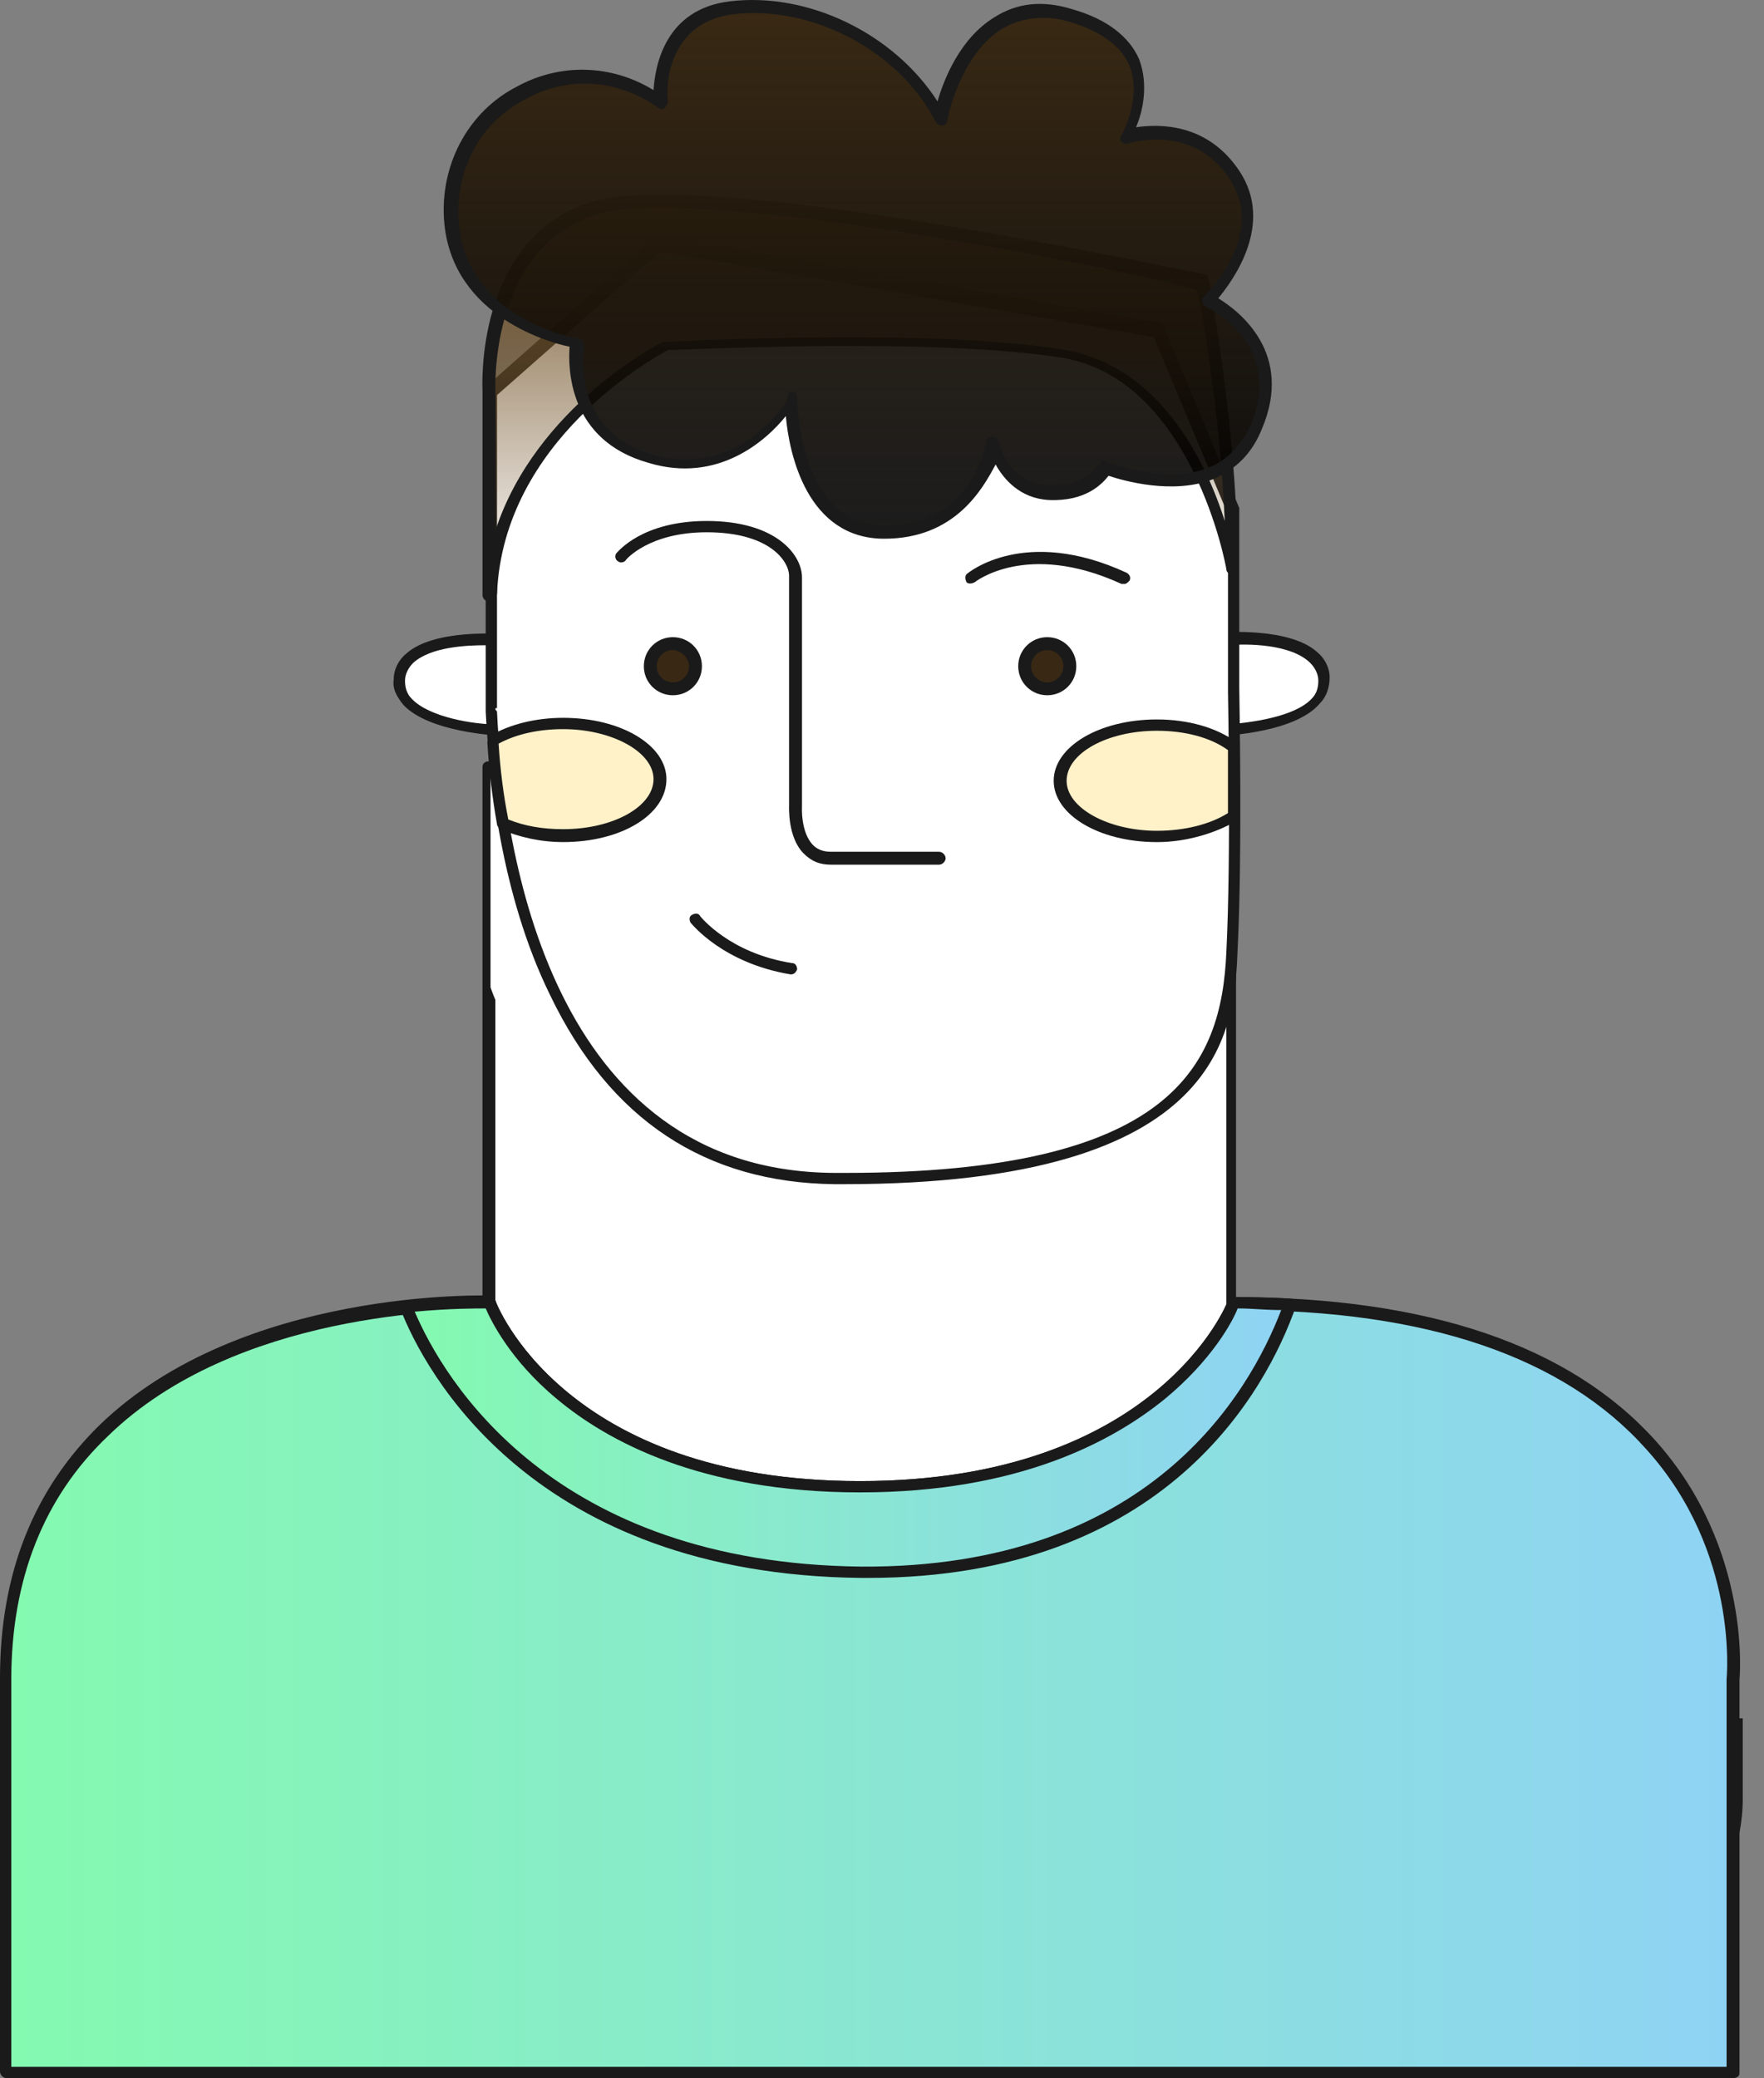 <svg width="73" height="86" viewBox="0 0 73 86" fill="none" xmlns="http://www.w3.org/2000/svg">
<rect x="0" y="0" width="73" height="86" fill="#808080" stroke="none"/>
<path d="M71.92 71.376V74.514C71.92 78.187 68.915 81.192 65.242 81.192H7.146C3.473 81.192 0.468 78.187 0.468 74.514V71.376H71.92Z" fill="#725227"/>
<path d="M65.175 81.393H7.079C3.272 81.393 0.134 78.254 0.134 74.448V71.109H72.12V74.448C72.12 78.321 69.048 81.393 65.175 81.393ZM0.668 71.576V74.448C0.668 77.987 3.539 80.858 7.079 80.858H65.175C68.714 80.858 71.586 77.987 71.586 74.448V71.576H0.668Z" fill="#1A1A1A"/>
<path d="M20.233 58.621V40.791V31.843L51.018 37.519V58.621L32.988 68.037L20.233 58.621Z" fill="white"/>
<path d="M32.988 68.237C32.921 68.237 32.854 68.237 32.854 68.17L20.1 58.755C20.033 58.688 19.966 58.621 19.966 58.554V31.776C19.966 31.71 19.966 31.643 20.033 31.576C20.1 31.509 20.167 31.509 20.233 31.509L50.951 37.119C51.085 37.119 51.151 37.252 51.151 37.386V58.487C51.151 58.554 51.085 58.688 51.018 58.688L32.988 68.103C33.055 68.237 33.055 68.237 32.988 68.237ZM20.5 58.487L32.988 67.703L50.751 58.421V37.653L20.5 32.11V58.487Z" fill="#1A1A1A"/>
<path d="M51.018 37.52L20.3 28.371V40.858C20.3 40.858 22.571 48.071 30.985 48.338C39.399 48.605 51.018 37.52 51.018 37.52Z" fill="white"/>
<path d="M50.617 26.434C50.617 26.434 54.691 26.101 54.824 28.104C54.891 30.04 50.617 30.241 50.617 30.241V26.434Z" fill="white"/>
<path d="M50.617 30.441C50.55 30.441 50.484 30.441 50.417 30.374C50.35 30.307 50.35 30.241 50.35 30.174V26.434C50.35 26.301 50.484 26.167 50.55 26.167C50.684 26.167 53.355 25.967 54.49 26.969C54.824 27.236 55.025 27.636 55.025 28.037C55.025 28.438 54.891 28.838 54.624 29.105C53.622 30.307 50.751 30.441 50.617 30.441ZM50.884 26.701V29.974C51.619 29.907 53.555 29.706 54.29 28.905C54.49 28.705 54.557 28.438 54.557 28.171C54.557 27.904 54.424 27.636 54.223 27.436C53.422 26.635 51.552 26.635 50.884 26.701Z" fill="#1A1A1A"/>
<path d="M20.701 26.434C20.701 26.434 16.628 26.101 16.494 28.104C16.428 30.04 20.701 30.241 20.701 30.241V26.434Z" fill="white"/>
<path d="M20.701 30.441C20.567 30.441 17.763 30.308 16.694 29.172C16.427 28.838 16.227 28.505 16.294 28.104C16.294 27.703 16.494 27.303 16.828 27.035C17.963 26.034 20.634 26.234 20.768 26.234C20.901 26.234 20.968 26.368 20.968 26.501V30.241C20.968 30.308 20.968 30.374 20.901 30.441C20.835 30.441 20.768 30.441 20.701 30.441ZM20.1 26.702C19.299 26.702 17.83 26.768 17.095 27.436C16.895 27.637 16.761 27.904 16.761 28.171C16.761 28.438 16.828 28.705 17.028 28.905C17.763 29.707 19.699 29.974 20.434 29.974V26.702C20.367 26.702 20.234 26.702 20.1 26.702Z" fill="#1A1A1A"/>
<path d="M51.018 28.638V21.226L47.879 13.68L27.245 10.074L20.3 16.218V27.303V29.373L20.367 29.44C20.634 34.916 22.504 48.672 34.591 48.805C49.616 48.939 50.884 43.463 51.018 39.39C51.151 35.316 51.018 28.638 51.018 28.638Z" fill="white"/>
<path d="M34.925 49.005C34.791 49.005 34.658 49.005 34.524 49.005C29.182 48.939 25.242 46.334 22.771 41.193C20.701 36.986 20.234 32.044 20.1 29.44V29.373V29.306V16.151C20.1 16.084 20.1 16.017 20.167 15.95L27.112 9.807C27.178 9.74 27.245 9.74 27.312 9.74L47.946 13.346C48.013 13.346 48.08 13.413 48.147 13.48L51.285 21.026V21.092V28.505C51.285 28.638 51.419 35.249 51.218 39.256C51.085 42.528 50.818 49.005 34.925 49.005ZM20.501 29.306C20.501 29.373 20.501 29.373 20.567 29.44C20.835 35.182 22.771 48.471 34.524 48.538C34.658 48.538 34.791 48.538 34.992 48.538C48.481 48.538 50.551 44.131 50.751 39.389C50.951 35.383 50.818 28.705 50.818 28.638V21.293L47.746 13.947L27.312 10.408L20.567 16.351V29.306H20.501Z" fill="#1A1A1A"/>
<path d="M49.816 11.61C49.816 11.61 51.018 17.754 51.018 23.496C51.018 23.496 49.616 15.483 44.073 14.548C38.531 13.613 27.579 14.214 27.579 14.214C27.579 14.214 20.634 17.687 20.301 24.565V16.084C20.301 16.084 19.967 10.141 24.441 8.538C28.915 6.936 49.816 11.61 49.816 11.61Z" fill="url(#paint0_linear)"/>
<path d="M20.234 24.899C20.1 24.899 19.967 24.765 19.967 24.631V16.151C19.967 16.084 19.633 10.007 24.307 8.405C28.848 6.802 48.948 11.209 49.816 11.343C49.883 11.343 50.017 11.41 50.017 11.543C50.017 11.61 51.219 17.753 51.219 23.496C51.219 23.63 51.152 23.763 51.018 23.763C50.885 23.763 50.751 23.697 50.751 23.563C50.751 23.496 49.349 15.75 44.007 14.815C38.731 13.947 28.447 14.481 27.646 14.481C27.045 14.815 20.835 18.221 20.568 24.565C20.501 24.765 20.367 24.899 20.234 24.899ZM27.379 8.605C26.177 8.605 25.175 8.672 24.508 8.939C20.234 10.408 20.501 16.151 20.501 16.218V21.96C22.17 16.819 27.379 14.148 27.446 14.148H27.512C27.646 14.148 38.531 13.546 44.073 14.481C47.947 15.149 49.883 19.022 50.684 21.56C50.484 17.086 49.749 12.879 49.549 12.011C47.947 11.476 34.123 8.605 27.379 8.605Z" fill="#1A1A1A"/>
<path d="M38.865 35.783H34.391C33.923 35.783 33.589 35.65 33.255 35.316C32.588 34.648 32.654 33.379 32.654 33.312V23.83C32.654 23.229 31.853 22.027 29.249 22.027C26.845 22.027 25.91 23.162 25.91 23.162C25.843 23.296 25.643 23.296 25.576 23.229C25.442 23.162 25.442 22.962 25.509 22.895C25.576 22.828 26.578 21.56 29.249 21.56C32.12 21.56 33.189 22.962 33.189 23.897V33.379C33.189 33.379 33.122 34.448 33.656 34.982C33.856 35.182 34.123 35.249 34.391 35.249H38.865C38.998 35.249 39.132 35.383 39.132 35.516C39.132 35.65 38.998 35.783 38.865 35.783Z" fill="#1A1A1A"/>
<path d="M28.781 27.57C28.781 28.104 28.38 28.505 27.846 28.505C27.312 28.505 26.911 28.104 26.911 27.57C26.911 27.035 27.312 26.635 27.846 26.635C28.38 26.635 28.781 27.035 28.781 27.57Z" fill="#392914"/>
<path d="M27.846 28.772C27.178 28.772 26.644 28.238 26.644 27.57C26.644 26.902 27.178 26.368 27.846 26.368C28.514 26.368 29.048 26.902 29.048 27.57C29.048 28.238 28.514 28.772 27.846 28.772ZM27.846 26.902C27.445 26.902 27.178 27.236 27.178 27.57C27.178 27.97 27.512 28.238 27.846 28.238C28.247 28.238 28.514 27.904 28.514 27.57C28.514 27.236 28.18 26.902 27.846 26.902Z" fill="#1A1A1A"/>
<path d="M23.305 29.974C22.17 29.974 21.102 30.241 20.434 30.708C20.501 31.71 20.634 32.845 20.835 34.114C21.503 34.448 22.371 34.581 23.305 34.581C25.509 34.581 27.312 33.58 27.312 32.311C27.312 30.975 25.509 29.974 23.305 29.974Z" fill="#FFF1C8"/>
<path d="M23.305 34.848C22.371 34.848 21.503 34.648 20.701 34.314C20.634 34.247 20.568 34.181 20.568 34.114C20.367 32.979 20.234 31.843 20.167 30.708C20.167 30.641 20.234 30.508 20.301 30.441C21.102 29.974 22.17 29.706 23.305 29.706C25.709 29.706 27.579 30.842 27.579 32.244C27.579 33.713 25.709 34.848 23.305 34.848ZM21.035 33.913C21.703 34.181 22.437 34.314 23.305 34.314C25.376 34.314 27.045 33.379 27.045 32.244C27.045 31.109 25.309 30.174 23.305 30.174C22.304 30.174 21.369 30.374 20.634 30.775C20.701 31.843 20.835 32.912 21.035 33.913Z" fill="#1A1A1A"/>
<path d="M42.404 27.57C42.404 28.104 42.804 28.505 43.339 28.505C43.873 28.505 44.274 28.104 44.274 27.57C44.274 27.035 43.873 26.635 43.339 26.635C42.804 26.635 42.404 27.035 42.404 27.57Z" fill="#392914"/>
<path d="M43.339 28.772C42.671 28.772 42.137 28.238 42.137 27.57C42.137 26.902 42.671 26.368 43.339 26.368C44.007 26.368 44.541 26.902 44.541 27.57C44.541 28.238 44.007 28.772 43.339 28.772ZM43.339 26.902C42.938 26.902 42.671 27.236 42.671 27.57C42.671 27.97 43.005 28.238 43.339 28.238C43.739 28.238 44.007 27.904 44.007 27.57C44.007 27.236 43.739 26.902 43.339 26.902Z" fill="#1A1A1A"/>
<path d="M51.018 30.842C50.283 30.308 49.148 29.974 47.879 29.974C45.676 29.974 43.873 30.975 43.873 32.244C43.873 33.513 45.676 34.514 47.879 34.514C49.148 34.514 50.283 34.181 51.018 33.646C51.018 32.645 51.018 31.643 51.018 30.842Z" fill="#FFF1C8"/>
<path d="M47.879 34.849C45.475 34.849 43.605 33.713 43.605 32.311C43.605 30.909 45.475 29.773 47.879 29.773C49.148 29.773 50.35 30.107 51.151 30.708C51.218 30.775 51.285 30.842 51.285 30.909C51.285 31.71 51.285 32.712 51.285 33.78C51.285 33.847 51.218 33.914 51.151 33.98C50.35 34.448 49.148 34.849 47.879 34.849ZM47.879 30.241C45.809 30.241 44.14 31.176 44.14 32.311C44.14 33.446 45.876 34.381 47.879 34.381C49.014 34.381 50.083 34.114 50.817 33.647C50.817 32.712 50.817 31.843 50.817 31.042C50.083 30.508 49.014 30.241 47.879 30.241Z" fill="#1A1A1A"/>
<path d="M51.018 53.88C51.018 53.88 48.213 61.493 35.526 61.493C22.838 61.493 20.233 53.88 20.233 53.88C20.233 53.88 0.2 53.145 0.2 69.439C0.2 85.733 0.2 85.733 0.2 85.733H71.652V69.439C71.719 69.439 73.388 53.88 51.018 53.88Z" fill="url(#paint1_linear)"/>
<path d="M71.719 86H0.267C0.134 86 0 85.867 0 85.733V69.439C0 65.099 1.402 61.626 4.14 58.955C10.017 53.279 20.167 53.613 20.3 53.613C20.434 53.613 20.501 53.68 20.501 53.813C20.501 53.88 23.305 61.292 35.592 61.292C47.88 61.292 50.818 53.88 50.818 53.813C50.885 53.747 50.951 53.68 51.085 53.68C59.098 53.68 64.975 55.683 68.514 59.623C72.52 64.097 71.986 69.506 71.986 69.506V85.8C71.986 85.933 71.853 86 71.719 86ZM0.467 85.533H71.452V69.506C71.452 69.439 71.986 64.231 68.113 59.957C64.707 56.151 59.031 54.214 51.218 54.214C50.684 55.349 47.212 61.827 35.592 61.827C28.982 61.827 25.108 59.69 23.038 57.954C21.102 56.351 20.3 54.681 20.1 54.214C18.765 54.214 9.75 54.281 4.474 59.423C1.803 61.96 0.467 65.366 0.467 69.506V85.533Z" fill="#1A1A1A"/>
<path d="M35.659 65.099C48.013 65.232 52.153 57.486 53.355 54.014C52.62 53.947 51.819 53.947 51.018 53.947C51.018 53.947 48.213 61.559 35.525 61.559C22.837 61.559 20.233 53.88 20.233 53.88C20.233 53.88 18.831 53.813 16.761 54.08C17.829 56.685 22.17 64.965 35.659 65.099Z" fill="url(#paint2_linear)"/>
<path d="M35.926 65.299C35.859 65.299 35.726 65.299 35.659 65.299C22.036 65.165 17.562 56.751 16.561 54.147C16.561 54.08 16.561 54.014 16.561 53.947C16.627 53.88 16.694 53.813 16.761 53.813C18.831 53.613 20.233 53.613 20.3 53.613C20.434 53.613 20.5 53.68 20.5 53.813C20.5 53.88 23.305 61.292 35.592 61.292C47.946 61.292 50.817 53.88 50.817 53.813C50.884 53.746 50.951 53.68 51.085 53.68C51.819 53.68 52.554 53.68 53.422 53.746C53.489 53.746 53.555 53.813 53.622 53.88C53.689 53.947 53.689 54.014 53.622 54.08C52.42 57.486 48.28 65.299 35.926 65.299ZM35.659 64.831C47.545 64.898 51.685 57.686 53.021 54.214C52.353 54.214 51.819 54.147 51.218 54.147C51.018 54.681 50.15 56.284 48.213 57.887C46.076 59.623 42.203 61.76 35.592 61.76C28.981 61.76 25.108 59.623 23.038 57.887C21.101 56.284 20.3 54.614 20.1 54.147C19.699 54.147 18.631 54.147 17.162 54.281C18.363 57.085 22.838 64.698 35.659 64.831Z" fill="#1A1A1A"/>
<path d="M46.544 24.164C46.477 24.164 46.477 24.164 46.41 24.164C42.471 22.361 40.334 24.097 40.334 24.097C40.2 24.164 40.067 24.164 40 24.097C39.933 23.964 39.933 23.83 40 23.763C40.067 23.697 42.404 21.76 46.611 23.697C46.744 23.763 46.811 23.897 46.744 24.03C46.678 24.097 46.611 24.164 46.544 24.164Z" fill="#1A1A1A"/>
<path d="M32.721 40.324C29.916 39.857 28.648 38.254 28.581 38.187C28.514 38.054 28.514 37.92 28.648 37.853C28.781 37.787 28.915 37.787 28.982 37.92C28.982 37.92 30.184 39.456 32.788 39.857C32.922 39.857 32.988 39.99 32.988 40.124C32.922 40.257 32.855 40.324 32.721 40.324Z" fill="#1A1A1A"/>
<path d="M23.839 14.147C23.839 14.147 18.764 13.346 18.564 8.872C18.363 4.398 23.439 1.459 27.245 4.197C27.245 4.197 26.911 0.725 30.183 0.324C33.455 -0.076 37.262 1.793 38.797 4.932C38.797 4.932 39.799 -0.611 44.206 0.658C48.614 1.927 46.477 5.666 46.477 5.666C46.477 5.666 49.282 4.732 50.951 7.202C52.62 9.74 49.883 12.411 49.883 12.411C49.883 12.411 53.355 14.014 51.886 17.686C50.35 21.359 45.675 19.356 45.675 19.356C45.675 19.356 45.141 20.491 43.338 20.424C41.535 20.291 41.068 18.421 41.068 18.421C41.068 18.421 40.467 22.094 36.594 22.094C32.721 22.094 32.721 16.551 32.721 16.551C32.721 16.551 30.651 20.024 26.911 18.955C23.172 17.82 23.839 14.147 23.839 14.147Z" fill="url(#paint3_linear)"/>
<path d="M36.594 22.294C33.389 22.294 32.654 18.755 32.52 17.219C31.719 18.221 29.716 20.024 26.844 19.156C23.506 18.221 23.506 15.216 23.572 14.348C22.571 14.147 18.497 12.945 18.364 8.872C18.297 6.668 19.432 4.598 21.369 3.596C23.172 2.595 25.308 2.662 27.045 3.73C27.111 2.728 27.512 0.391 30.183 0.057C33.455 -0.343 36.995 1.393 38.798 4.197C39.065 3.263 39.732 1.593 41.135 0.725C42.07 0.124 43.138 -0.01 44.407 0.391C45.809 0.792 46.744 1.526 47.145 2.461C47.545 3.53 47.278 4.665 47.011 5.266C47.946 5.132 49.949 5.066 51.285 7.069C52.754 9.273 51.018 11.61 50.417 12.344C51.285 12.879 53.555 14.615 52.22 17.753C51.819 18.755 51.151 19.423 50.217 19.823C48.547 20.491 46.477 19.89 45.876 19.69C45.609 20.024 44.941 20.758 43.405 20.692C42.203 20.625 41.535 19.823 41.202 19.222C40.667 20.224 39.532 22.294 36.594 22.294ZM32.721 16.217H32.788C32.921 16.217 32.988 16.351 32.988 16.485C32.988 16.551 33.055 21.76 36.594 21.76C40.2 21.76 40.801 18.421 40.801 18.288C40.801 18.154 40.934 18.087 41.068 18.087C41.202 18.087 41.268 18.154 41.335 18.288C41.335 18.354 41.736 19.957 43.338 20.09C44.941 20.157 45.408 19.222 45.475 19.222C45.542 19.089 45.676 19.022 45.809 19.089C45.809 19.089 48.213 20.09 50.016 19.356C50.818 19.022 51.352 18.421 51.752 17.62C53.155 14.214 50.016 12.745 49.883 12.678C49.816 12.611 49.749 12.545 49.749 12.478C49.749 12.411 49.749 12.344 49.816 12.277C49.949 12.144 52.42 9.74 50.884 7.403C49.348 5.066 46.744 5.934 46.677 5.934C46.611 6 46.477 5.934 46.41 5.867C46.343 5.8 46.343 5.667 46.41 5.6C46.41 5.6 47.278 4.064 46.744 2.728C46.41 1.927 45.609 1.326 44.34 0.925C43.272 0.591 42.27 0.725 41.469 1.192C39.732 2.261 39.198 4.932 39.198 4.999C39.198 5.132 39.065 5.199 38.998 5.199C38.864 5.199 38.798 5.132 38.731 5.066C37.262 2.127 33.589 0.191 30.317 0.591C27.379 0.992 27.579 4.064 27.646 4.197C27.646 4.264 27.579 4.398 27.512 4.465C27.445 4.531 27.312 4.531 27.245 4.465C25.576 3.263 23.439 3.129 21.703 4.131C19.899 5.066 18.898 6.935 18.965 9.005C19.165 13.212 23.839 14.014 23.973 14.014C24.04 14.014 24.107 14.081 24.107 14.147C24.173 14.214 24.173 14.281 24.173 14.348C24.173 14.481 23.572 17.82 27.045 18.822C30.517 19.823 32.52 16.685 32.587 16.551C32.587 16.284 32.654 16.217 32.721 16.217Z" fill="#1A1A1A"/>
<defs>
<linearGradient id="paint0_linear" x1="35.657" y1="8.204" x2="35.657" y2="24.565" gradientUnits="userSpaceOnUse">
<stop stop-color="#725227"/>
<stop offset="1" stop-color="#725227" stop-opacity="0"/>
</linearGradient>
<linearGradient id="paint1_linear" x1="0.2" y1="69.804" x2="71.704" y2="69.804" gradientUnits="userSpaceOnUse">
<stop stop-color="#84FAB0"/>
<stop offset="1" stop-color="#8FD3F4"/>
</linearGradient>
<linearGradient id="paint2_linear" x1="16.761" y1="59.486" x2="53.355" y2="59.486" gradientUnits="userSpaceOnUse">
<stop stop-color="#84FAB0"/>
<stop offset="1" stop-color="#8FD3F4"/>
</linearGradient>
<linearGradient id="paint3_linear" x1="35.403" y1="0.271" x2="35.403" y2="22.094" gradientUnits="userSpaceOnUse">
<stop stop-color="#392914"/>
<stop offset="1" stop-opacity="0.89"/>
</linearGradient>
</defs>
</svg>
